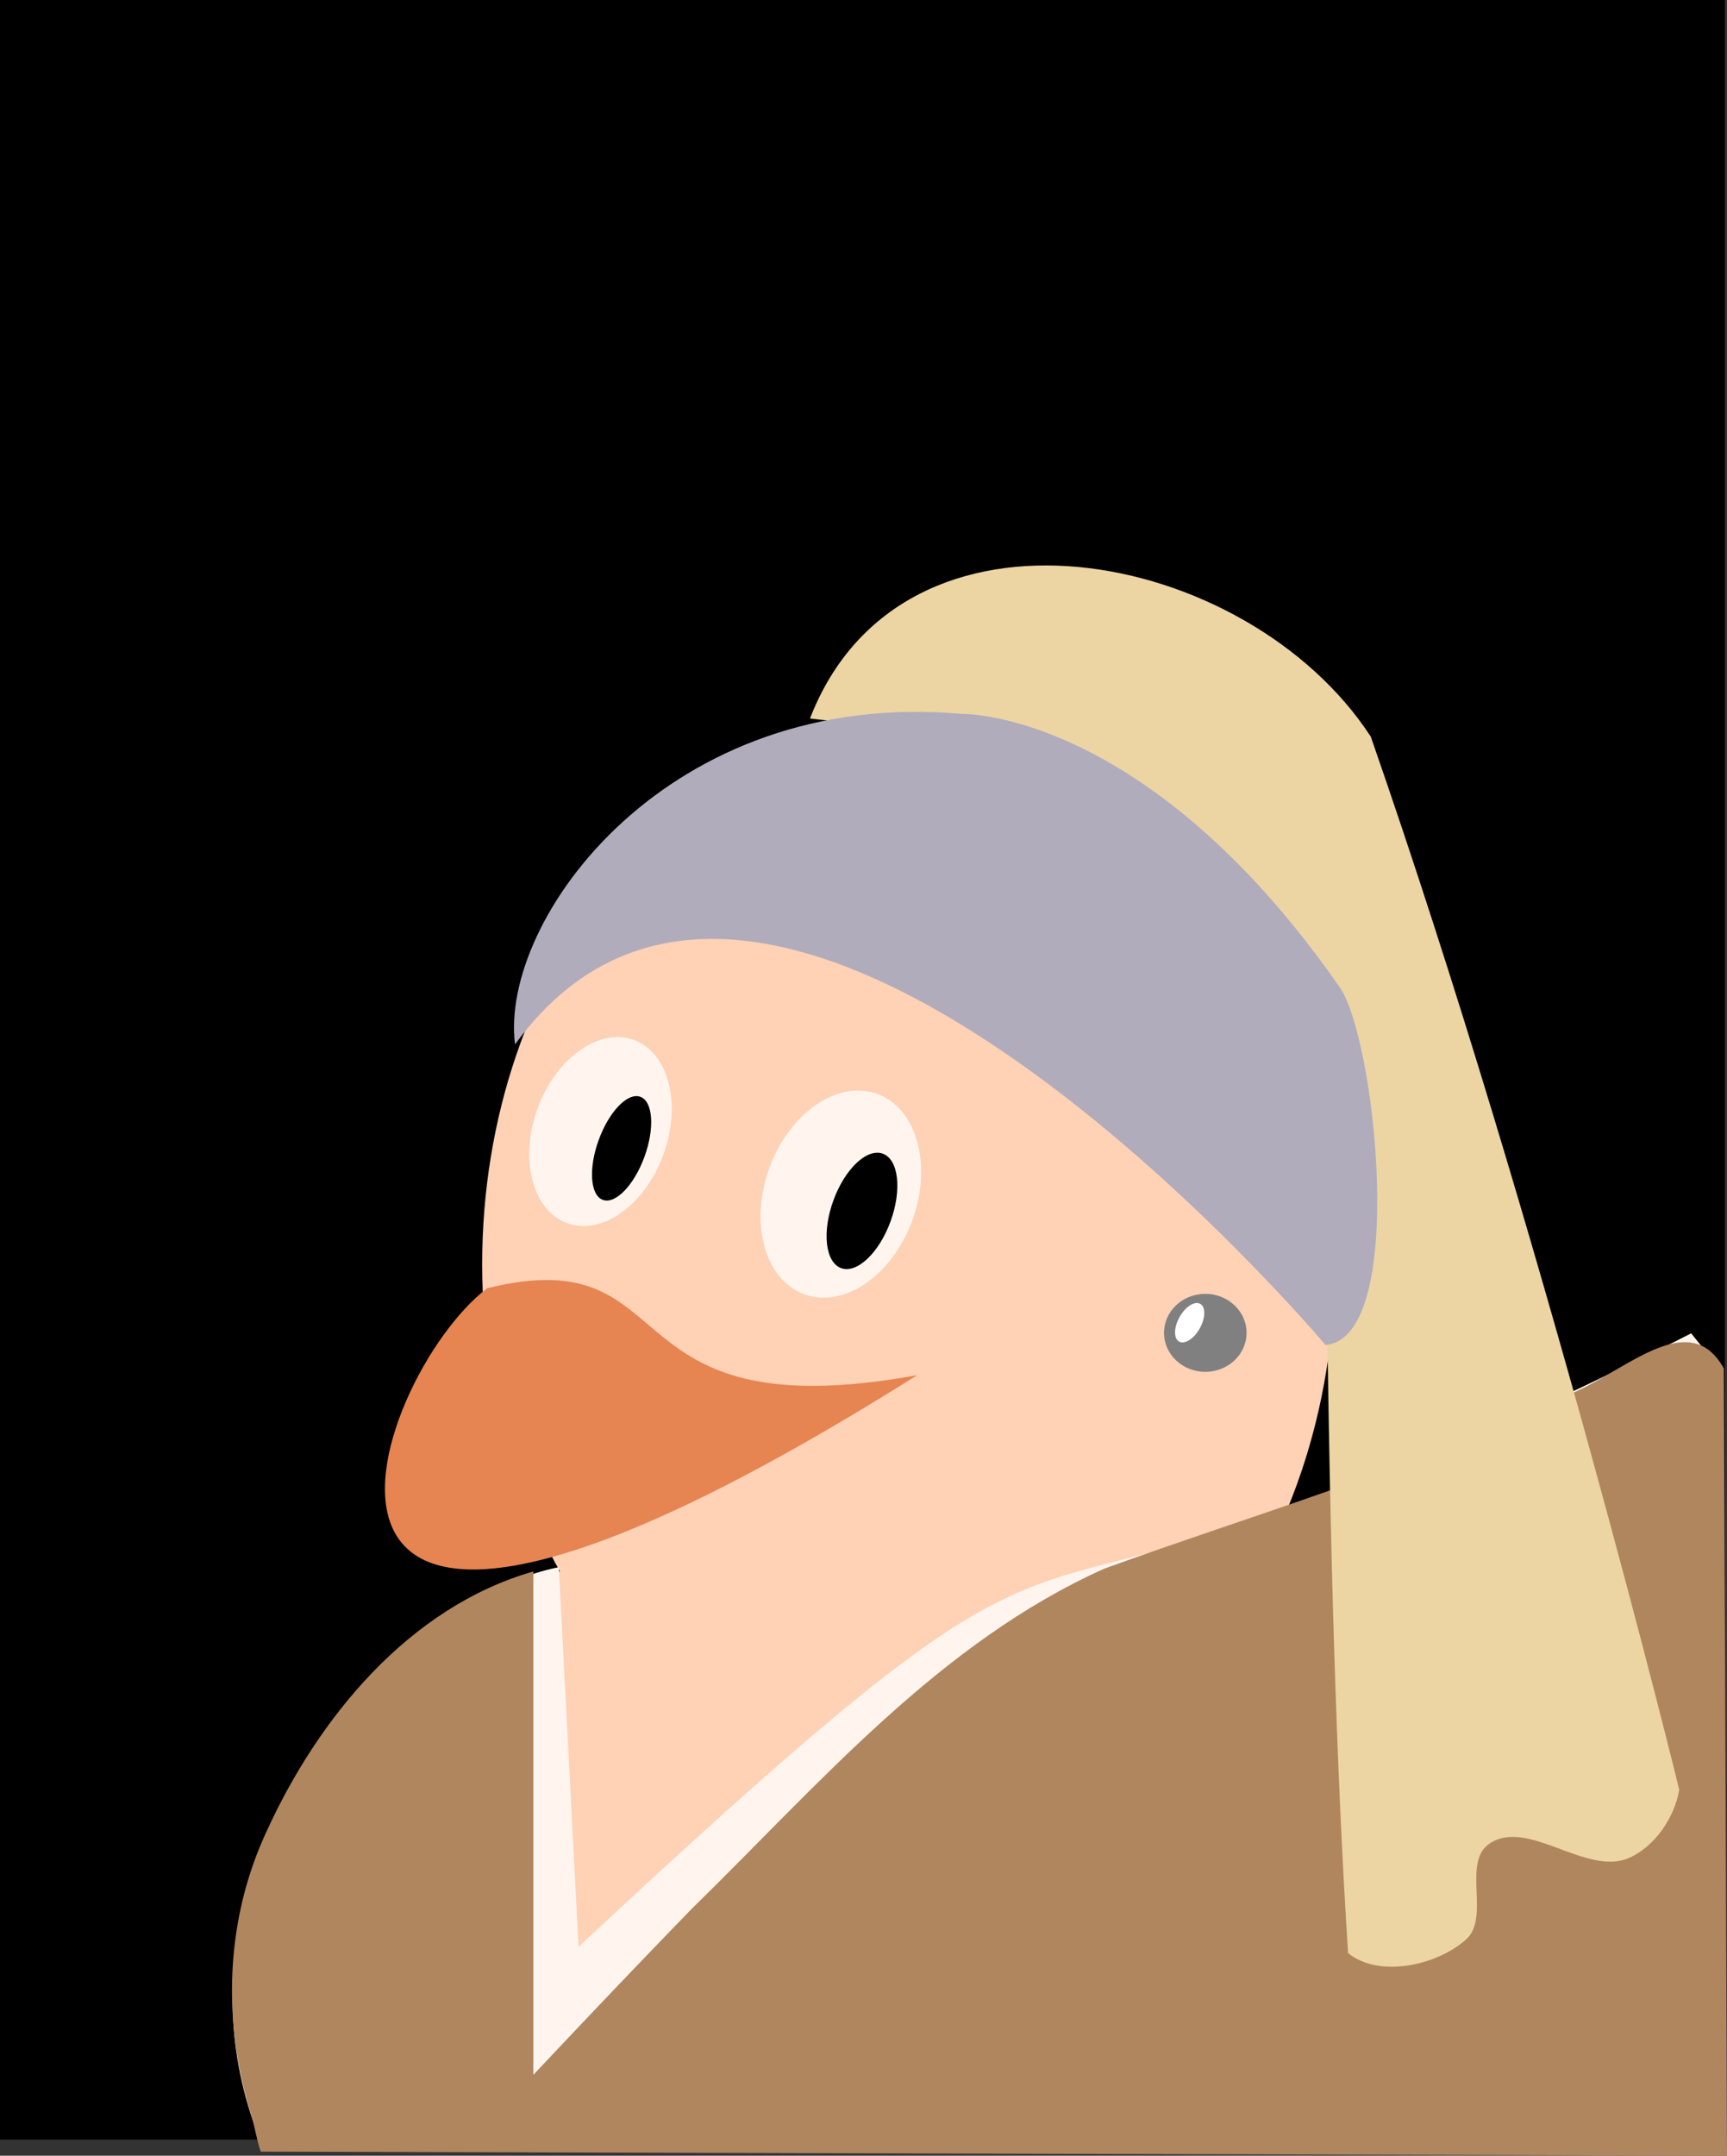 <?xml version="1.0" encoding="UTF-8" standalone="no"?>
<!-- Created with Inkscape (http://www.inkscape.org/) -->

<svg
   xmlns:dc="http://purl.org/dc/elements/1.1/"
   xmlns:cc="http://creativecommons.org/ns#"
   xmlns:rdf="http://www.w3.org/1999/02/22-rdf-syntax-ns#"
   xmlns:svg="http://www.w3.org/2000/svg"
   xmlns="http://www.w3.org/2000/svg"
   xmlns:sodipodi="http://sodipodi.sourceforge.net/DTD/sodipodi-0.dtd"
   xmlns:inkscape="http://www.inkscape.org/namespaces/inkscape"
   width="620.43"
   height="773.947"
   id="svg6764"
   version="1.1"
   inkscape:version="0.92.2 5c3e80d, 2017-08-06"
   sodipodi:docname="GirlWithPearlEarring.svg">
  <rect width="100%" height="100%" fill="#333333" stroke="none"/>
  <sodipodi:namedview
     id="base"
     pagecolor="#ffffff"
     bordercolor="#666666"
     borderopacity="1.0"
     inkscape:pageopacity="0.0"
     inkscape:pageshadow="2"
     inkscape:zoom="0.23049497"
     inkscape:cx="-730.49901"
     inkscape:cy="633.08538"
     inkscape:document-units="px"
     inkscape:current-layer="layer1"
     showgrid="false"
     fit-margin-top="0"
     fit-margin-left="0"
     fit-margin-right="0"
     fit-margin-bottom="0"
     inkscape:window-width="1280"
     inkscape:window-height="723"
     inkscape:window-x="0"
     inkscape:window-y="24"
     inkscape:window-maximized="1"
     inkscape:snap-global="false" />
  <defs
     id="defs6766">
    <clipPath
       id="clipPath137"
       clipPathUnits="userSpaceOnUse">
      <path
         inkscape:connector-curvature="0"
         id="path135"
         d="M 0,0 H 595 V 462 H 0 Z" />
    </clipPath>
    <radialGradient
       fx="40.001"
       fy="60.001"
       cx="50.001"
       cy="50.001"
       r="50.001"
       gradientUnits="userSpaceOnUse"
       id="radialGradient1697">
      <stop
         style="stop-opacity:1;stop-color:#d9ffff"
         offset="0"
         id="stop1687" />
      <stop
         style="stop-opacity:1;stop-color:#00956c"
         offset="50.001"
         id="stop1695" />
    </radialGradient>
    <clipPath
       id="clipPath94"
       clipPathUnits="userSpaceOnUse">
      <path
         inkscape:connector-curvature="0"
         id="path92"
         d="m 35.717,14.173 c 0,5.166 -4.188,9.354 -9.354,9.354 -5.166,0 -9.354,-4.188 -9.354,-9.354 0,-5.166 4.188,-9.354 9.354,-9.354 5.166,0 9.354,4.188 9.354,9.354 z" />
    </clipPath>
    <clipPath
       id="clipPath108"
       clipPathUnits="userSpaceOnUse">
      <path
         inkscape:connector-curvature="0"
         id="path106"
         d="M 0,0 H 100 V 100 H 0 Z" />
    </clipPath>
    <radialGradient
       id="radialGradient120"
       gradientUnits="userSpaceOnUse"
       r="50.001"
       cy="50.001"
       cx="50.001"
       fy="60.001"
       fx="40.001">
      <stop
         id="stop110"
         offset="0"
         style="stop-opacity:1;stop-color:#f7f7ff" />
      <stop
         id="stop112"
         offset="9"
         style="stop-opacity:1;stop-color:#d9d9ff" />
      <stop
         id="stop114"
         offset="18"
         style="stop-opacity:1;stop-color:#8f8fb3" />
      <stop
         id="stop116"
         offset="25"
         style="stop-opacity:1;stop-color:#666680" />
      <stop
         id="stop118"
         offset="50.001"
         style="stop-opacity:1;stop-color:#000000" />
    </radialGradient>
    <clipPath
       id="clipPath194"
       clipPathUnits="userSpaceOnUse">
      <path
         inkscape:connector-curvature="0"
         id="path192"
         d="m 20.693,45.355 c 0,1.566 -1.269,2.835 -2.835,2.835 -1.566,0 -2.835,-1.269 -2.835,-2.835 0,-1.566 1.269,-2.835 2.835,-2.835 1.566,0 2.835,1.269 2.835,2.835 z" />
    </clipPath>
    <clipPath
       id="clipPath208"
       clipPathUnits="userSpaceOnUse">
      <path
         inkscape:connector-curvature="0"
         id="path206"
         d="M 0,0 H 100 V 100 H 0 Z" />
    </clipPath>
    <radialGradient
       id="radialGradient216"
       gradientUnits="userSpaceOnUse"
       r="50.001"
       cy="50.001"
       cx="50.001"
       fy="50.001"
       fx="50.001">
      <stop
         id="stop210"
         offset="0"
         style="stop-opacity:1;stop-color:#d2592d" />
      <stop
         id="stop212"
         offset="25"
         style="stop-opacity:1;stop-color:#bf8040" />
      <stop
         id="stop214"
         offset="50.001"
         style="stop-opacity:1;stop-color:#bf8040" />
    </radialGradient>
    <clipPath
       id="clipPath226"
       clipPathUnits="userSpaceOnUse">
      <path
         inkscape:connector-curvature="0"
         id="path224"
         d="m 37.418,45.355 c 0,1.566 -1.269,2.835 -2.835,2.835 -1.566,0 -2.835,-1.269 -2.835,-2.835 0,-1.566 1.269,-2.835 2.835,-2.835 1.566,0 2.835,1.269 2.835,2.835 z" />
    </clipPath>
    <clipPath
       id="clipPath240"
       clipPathUnits="userSpaceOnUse">
      <path
         inkscape:connector-curvature="0"
         id="path238"
         d="M 0,0 H 100 V 100 H 0 Z" />
    </clipPath>
    <radialGradient
       id="radialGradient248"
       gradientUnits="userSpaceOnUse"
       r="50.001"
       cy="50.001"
       cx="50.001"
       fy="50.001"
       fx="50.001">
      <stop
         id="stop242"
         offset="0"
         style="stop-opacity:1;stop-color:#d2592d" />
      <stop
         id="stop244"
         offset="25"
         style="stop-opacity:1;stop-color:#bf8040" />
      <stop
         id="stop246"
         offset="50.001"
         style="stop-opacity:1;stop-color:#bf8040" />
    </radialGradient>
    <clipPath
       id="clipPath290"
       clipPathUnits="userSpaceOnUse">
      <path
         inkscape:connector-curvature="0"
         id="path288"
         d="m 35.717,14.173 c 0,5.166 -4.188,9.354 -9.354,9.354 -5.166,0 -9.354,-4.188 -9.354,-9.354 0,-5.166 4.188,-9.354 9.354,-9.354 5.166,0 9.354,4.188 9.354,9.354 z" />
    </clipPath>
    <clipPath
       id="clipPath304"
       clipPathUnits="userSpaceOnUse">
      <path
         inkscape:connector-curvature="0"
         id="path302"
         d="M 0,0 H 100 V 100 H 0 Z" />
    </clipPath>
    <radialGradient
       id="radialGradient316"
       gradientUnits="userSpaceOnUse"
       r="50.001"
       cy="50.001"
       cx="50.001"
       fy="60.001"
       fx="40.001">
      <stop
         id="stop306"
         offset="0"
         style="stop-opacity:1;stop-color:#d9ffff" />
      <stop
         id="stop308"
         offset="9"
         style="stop-opacity:1;stop-color:#40ffff" />
      <stop
         id="stop310"
         offset="18"
         style="stop-opacity:1;stop-color:#00b3b3" />
      <stop
         id="stop312"
         offset="25"
         style="stop-opacity:1;stop-color:#008080" />
      <stop
         id="stop314"
         offset="50.001"
         style="stop-opacity:1;stop-color:#000000" />
    </radialGradient>
    <clipPath
       id="clipPath3751"
       clipPathUnits="userSpaceOnUse">
      <path
         inkscape:connector-curvature="0"
         id="path3749"
         d="M 18.653,11.103 21.261,25.899 33.545,23.733 30.936,8.937 Z" />
    </clipPath>
    <clipPath
       id="clipPath3763"
       clipPathUnits="userSpaceOnUse">
      <path
         inkscape:connector-curvature="0"
         id="path3761"
         d="M 18.653,11.103 20.474,21.432 32.757,19.266 30.936,8.937 Z" />
    </clipPath>
    <clipPath
       clipPathUnits="userSpaceOnUse"
       id="clipPath813">
      <path
         d="M 113.387,0 C 113.387,62.623 62.623,113.387 0,113.387 -62.623,113.387 -113.387,62.623 -113.387,0 c 0,-62.623 50.764,-113.387 113.387,-113.387 62.623,0 113.387,50.764 113.387,113.387 z"
         id="path811"
         inkscape:connector-curvature="0" />
    </clipPath>
    <clipPath
       clipPathUnits="userSpaceOnUse"
       id="clipPath827">
      <path
         d="M 0,0 H 100 V 100 H 0 Z"
         id="path825"
         inkscape:connector-curvature="0" />
    </clipPath>
    <radialGradient
       fx="50.001"
       fy="50.001"
       cx="50.001"
       cy="50.001"
       r="50.001"
       gradientUnits="userSpaceOnUse"
       id="radialGradient835">
      <stop
         style="stop-opacity:1;stop-color:#00ffff"
         offset="0"
         id="stop829" />
      <stop
         style="stop-opacity:1;stop-color:#008080"
         offset="25"
         id="stop831" />
      <stop
         style="stop-opacity:1;stop-color:#008080"
         offset="50.001"
         id="stop833" />
    </radialGradient>
    <clipPath
       clipPathUnits="userSpaceOnUse"
       id="clipPath921">
      <path
         d="m 21.792,-28.046 c 0.3,3.139 -0.062,6.147 -0.992,8.898 -0.975,2.765 -2.518,5.259 -4.506,7.364 -2.023,2.105 -4.479,3.811 -7.236,4.994 C 6.283,-5.609 3.218,-4.956 0,-4.956 c -3.218,0 -6.283,-0.653 -9.058,-1.836 -2.757,-1.182 -5.212,-2.889 -7.236,-4.994 -1.989,-2.105 -3.531,-4.599 -4.506,-7.364 -0.93,-2.751 -1.292,-5.759 -0.992,-8.898 0.332,-3.116 1.266,-6.06 2.634,-8.72 1.362,-2.63 3.122,-4.981 5.145,-6.94 1.979,-1.946 4.211,-3.508 6.584,-4.58 2.333,-1.067 4.835,-1.653 7.429,-1.653 2.594,0 5.096,0.586 7.429,1.653 2.373,1.072 4.605,2.634 6.584,4.58 2.023,1.958 3.783,4.309 5.145,6.94 1.367,2.66 2.301,5.604 2.634,8.72 z"
         id="path919"
         inkscape:connector-curvature="0" />
    </clipPath>
    <clipPath
       clipPathUnits="userSpaceOnUse"
       id="clipPath935">
      <path
         d="M 0,0 H 100 V 100 H 0 Z"
         id="path933"
         inkscape:connector-curvature="0" />
    </clipPath>
    <radialGradient
       fx="40.001"
       fy="60.001"
       cx="50.001"
       cy="50.001"
       r="50.001"
       gradientUnits="userSpaceOnUse"
       id="radialGradient947">
      <stop
         style="stop-opacity:1;stop-color:#d9ffff"
         offset="0"
         id="stop937" />
      <stop
         style="stop-opacity:1;stop-color:#40ffff"
         offset="9"
         id="stop939" />
      <stop
         style="stop-opacity:1;stop-color:#00b3b3"
         offset="18"
         id="stop941" />
      <stop
         style="stop-opacity:1;stop-color:#008080"
         offset="25"
         id="stop943" />
      <stop
         style="stop-opacity:1;stop-color:#000000"
         offset="50.001"
         id="stop945" />
    </radialGradient>
    <clipPath
       clipPathUnits="userSpaceOnUse"
       id="clipPath959">
      <path
         d="M 113.387,0 C 113.387,62.623 62.623,113.387 0,113.387 -62.623,113.387 -113.387,62.623 -113.387,0 c 0,-62.623 50.764,-113.387 113.387,-113.387 62.623,0 113.387,50.764 113.387,113.387 z"
         id="path957"
         inkscape:connector-curvature="0" />
    </clipPath>
    <clipPath
       clipPathUnits="userSpaceOnUse"
       id="clipPath973">
      <path
         d="M 0,0 H 100 V 100 H 0 Z"
         id="path971"
         inkscape:connector-curvature="0" />
    </clipPath>
    <radialGradient
       fx="40.001"
       fy="60.001"
       cx="50.001"
       cy="50.001"
       r="50.001"
       gradientUnits="userSpaceOnUse"
       id="radialGradient985">
      <stop
         style="stop-opacity:1;stop-color:#d9ffff"
         offset="0"
         id="stop975" />
      <stop
         style="stop-opacity:1;stop-color:#40ffff"
         offset="9"
         id="stop977" />
      <stop
         style="stop-opacity:1;stop-color:#00b3b3"
         offset="18"
         id="stop979" />
      <stop
         style="stop-opacity:1;stop-color:#008080"
         offset="25"
         id="stop981" />
      <stop
         style="stop-opacity:1;stop-color:#000000"
         offset="50.001"
         id="stop983" />
    </radialGradient>
    <clipPath
       clipPathUnits="userSpaceOnUse"
       id="clipPath997">
      <path
         d="M 0,0 H 100 V 100 H 0 Z"
         id="path995"
         inkscape:connector-curvature="0" />
    </clipPath>
    <clipPath
       clipPathUnits="userSpaceOnUse"
       id="clipPath1001">
      <path
         d="M 0,0 H 100 V 100 H 0 Z"
         id="path999"
         inkscape:connector-curvature="0" />
    </clipPath>
    <clipPath
       clipPathUnits="userSpaceOnUse"
       id="clipPath1005">
      <path
         d="M 0,0 H 100 V 100 H 0 Z"
         id="path1003"
         inkscape:connector-curvature="0" />
    </clipPath>
    <radialGradient
       fx="50.001"
       fy="50.001"
       cx="50.001"
       cy="50.001"
       r="50.001"
       gradientUnits="userSpaceOnUse"
       id="radialGradient1013">
      <stop
         style="stop-opacity:0.5;stop-color:#ffffff"
         offset="0"
         id="stop1007" />
      <stop
         style="stop-opacity:0;stop-color:#ffffff"
         offset="25"
         id="stop1009" />
      <stop
         style="stop-opacity:0;stop-color:#ffffff"
         offset="50.001"
         id="stop1011" />
    </radialGradient>
    <mask
       maskUnits="userSpaceOnUse"
       x="0"
       y="0"
       width="1"
       height="1"
       id="mask1015">
      <g
         id="g1047">
        <g
           clip-path="url(#clipPath997)"
           id="g1045">
          <g
             id="g1043">
            <g
               id="g1041">
              <g
                 clip-path="url(#clipPath1001)"
                 id="g1039">
                <g
                   id="g1037">
                  <g
                     id="g1033">
                    <g
                       id="g1031">
                      <g
                         id="g1029">
                        <g
                           id="g1027">
                          <g
                             id="g1025">
                            <g
                               id="g1023">
                              <g
                                 id="g1021">
                                <g
                                   clip-path="url(#clipPath1005)"
                                   id="g1019">
                                <path
                                   d="M 0,0 H 100 V 100 H 0 Z"
                                   style="fill:url(#radialGradient1013);stroke:none"
                                   id="path1017"
                                   inkscape:connector-curvature="0" />
                                </g>
                              </g>
                            </g>
                          </g>
                        </g>
                      </g>
                    </g>
                  </g>
                  <g
                     transform="translate(100)"
                     id="g1035" />
                </g>
              </g>
            </g>
          </g>
        </g>
      </g>
    </mask>
    <clipPath
       clipPathUnits="userSpaceOnUse"
       id="clipPath137-8">
      <path
         d="M 0,0 H 595 V 462 H 0 Z"
         id="path135-0"
         inkscape:connector-curvature="0" />
    </clipPath>
  </defs>
  <g
     inkscape:label="Calque 1"
     inkscape:groupmode="layer"
     id="layer1"
     transform="translate(-3405.287,-659.862)"
     style="display:inline">
    <rect
       y="659.862"
       x="3405.287"
       height="768.131"
       width="619.649"
       id="rect1331"
       style="opacity:1;fill:#000000;fill-opacity:1;fill-rule:nonzero;stroke:none;stroke-width:42.4;stroke-linecap:round;stroke-linejoin:round;stroke-miterlimit:4;stroke-dasharray:none;stroke-dashoffset:0;stroke-opacity:1" />
  </g>
  <g
     inkscape:groupmode="layer"
     id="layer2"
     inkscape:label="pearl"
     style="display:inline"
     transform="translate(-1560.198,-577.783)">
    <g
       style="stroke-width:0.077"
       id="g274"
       transform="matrix(17.385,0,0,-17.385,5721.921,1700.153)" />
    <g
       style="stroke-width:0.077"
       id="g276"
       transform="matrix(17.385,0,0,-17.385,5721.921,1700.153)" />
    <g
       style="stroke-width:0.077"
       id="g278"
       transform="matrix(17.385,0,0,-17.385,5721.921,1700.153)" />
    <g
       style="stroke-width:0.077"
       id="g280"
       transform="matrix(17.385,0,0,-17.385,5721.921,1700.153)" />
    <path
       sodipodi:nodetypes="cccc"
       inkscape:connector-curvature="0"
       id="path30"
       style="fill:#ffd1b5;fill-opacity:1;fill-rule:nonzero;stroke:none;stroke-width:1.333"
       d="m 1768.036,1140.434 c -75.353,13.171 -66.773,125.466 -44.598,183.295 137.409,26.952 423.069,-25.059 444.331,-267.224 -269.55,144.887 -177.044,12.255 -399.733,83.93 z" />
    <path
       inkscape:connector-curvature="0"
       id="path34"
       style="fill:#ffd1b5;fill-opacity:1;fill-rule:nonzero;stroke:none;stroke-width:1.333"
       d="m 2039.731,1031.695 c 0,-105.733 -68.569,-191.444 -153.155,-191.444 -84.587,0 -153.155,85.711 -153.155,191.444 0,105.733 68.569,191.444 153.155,191.444 84.586,0 153.155,-85.711 153.155,-191.444 z" />
    <path
       inkscape:connector-curvature="0"
       id="path38"
       style="fill:#e68452;fill-opacity:1;fill-rule:nonzero;stroke:none;stroke-width:1.333"
       d="m 1735.262,1040.272 c 72.595,-17.766 41.35,51.768 154.38,31.245 -253.322,159.278 -196.347,0.304 -154.38,-31.245 z" />
    <path
       inkscape:connector-curvature="0"
       id="path42"
       style="fill:#fff5ee;fill-opacity:1;fill-rule:nonzero;stroke:none;stroke-width:1.333"
       d="m 1887.976,1015.855 c 7.232,-19.871 1.588,-40.168 -12.607,-45.334 -14.195,-5.167 -31.565,6.754 -38.798,26.625 -7.232,19.871 -1.588,40.168 12.607,45.335 14.195,5.167 31.565,-6.754 38.798,-26.625 z" />
    <path
       inkscape:connector-curvature="0"
       id="path46"
       style="fill:#000000;fill-opacity:1;fill-rule:nonzero;stroke:none;stroke-width:1.333"
       d="m 1880.139,1016.261 c 4.131,-11.35 2.878,-22.225 -2.798,-24.291 -5.676,-2.066 -13.626,5.46 -17.757,16.81 -4.131,11.35 -2.878,22.225 2.798,24.291 5.676,2.066 13.626,-5.46 17.757,-16.81 z" />
    <path
       inkscape:connector-curvature="0"
       id="path50"
       style="fill:#fff5ee;fill-opacity:1;fill-rule:nonzero;stroke:none;stroke-width:1.333"
       d="m 1798.546,992.268 c 6.614,-18.171 1.846,-36.588 -10.649,-41.135 -12.495,-4.548 -27.985,6.496 -34.599,24.667 -6.614,18.171 -1.846,36.588 10.648,41.135 12.495,4.548 27.985,-6.496 34.599,-24.667 z" />
    <path
       inkscape:connector-curvature="0"
       id="path54"
       style="fill:#000000;fill-opacity:1;fill-rule:nonzero;stroke:none;stroke-width:1.333"
       d="m 1791.739,993.053 c 3.72,-10.222 3.051,-19.849 -1.494,-21.504 -4.546,-1.654 -11.246,5.291 -14.967,15.512 -3.72,10.222 -3.052,19.849 1.494,21.503 4.546,1.655 11.247,-5.29 14.967,-15.512 z" />
    <path
       sodipodi:nodetypes="csssssssssssssssssssssssssssssssssssssssssssssssssssssssssssssssssssssssssssssssssssssssssssssssssssssssscccsssssssssssssssssssssssssssssssssssssssssssssssssssssssssssssssssssssssssssssssssssssssssssssssssssssssssssssssssssssssssssssssccccccccccccccccccccccccccccccccccccccccccccccccccccccccccccccccccccccccccccccccccccccccccccccccccccccccccccccccccccccccccccccccc"
       inkscape:connector-curvature="0"
       id="path58"
       style="fill:#fff5ee;fill-opacity:1;fill-rule:nonzero;stroke:none;stroke-width:1.333"
       d="m 1760.992,1140.434 c -0.534,0.102 -1.07,0.213 -1.61,0.331 -0.54,0.118 -1.083,0.243 -1.628,0.376 -0.546,0.133 -1.094,0.273 -1.646,0.42 -0.551,0.147 -1.105,0.302 -1.662,0.464 -0.557,0.162 -1.116,0.331 -1.678,0.507 -0.562,0.176 -1.126,0.36 -1.692,0.551 -0.567,0.191 -1.135,0.389 -1.706,0.594 -0.571,0.205 -1.144,0.417 -1.719,0.636 -0.575,0.219 -1.152,0.445 -1.731,0.678 -0.579,0.233 -1.16,0.473 -1.743,0.719 -0.583,0.247 -1.167,0.5 -1.753,0.76 -0.586,0.26 -1.173,0.527 -1.762,0.801 -0.589,0.274 -1.179,0.554 -1.771,0.842 -0.592,0.287 -1.185,0.581 -1.779,0.881 -0.594,0.3 -1.19,0.608 -1.786,0.921 -0.596,0.314 -1.194,0.633 -1.792,0.96 -0.598,0.326 -1.198,0.659 -1.798,0.999 -0.6,0.339 -1.201,0.685 -1.802,1.037 -0.601,0.352 -1.203,0.711 -1.805,1.075 -0.602,0.365 -1.205,0.736 -1.808,1.113 -0.603,0.377 -1.206,0.76 -1.81,1.15 -0.604,0.39 -1.207,0.785 -1.811,1.187 -0.604,0.402 -1.208,0.809 -1.811,1.223 -0.604,0.414 -1.207,0.834 -1.81,1.259 -0.603,0.426 -1.206,0.857 -1.809,1.295 -0.603,0.438 -1.205,0.881 -1.807,1.33 -0.602,0.449 -1.203,0.904 -1.803,1.365 -0.6,0.461 -1.2,0.927 -1.799,1.399 -0.599,0.472 -1.197,0.95 -1.794,1.433 -0.597,0.483 -1.193,0.972 -1.788,1.467 -0.595,0.495 -1.189,0.995 -1.782,1.5 -0.593,0.506 -1.184,1.017 -1.774,1.533 -0.59,0.516 -1.179,1.038 -1.766,1.565 -0.587,0.527 -1.173,1.06 -1.757,1.598 -0.584,0.538 -1.166,1.081 -1.746,1.629 -0.58,0.548 -1.159,1.102 -1.736,1.661 -0.577,0.559 -1.151,1.123 -1.724,1.691 -0.572,0.569 -1.143,1.143 -1.711,1.722 -0.568,0.579 -1.134,1.163 -1.697,1.752 -0.564,0.589 -1.125,1.183 -1.683,1.782 -0.558,0.599 -1.115,1.202 -1.668,1.811 -0.553,0.608 -1.104,1.222 -1.652,1.84 -0.548,0.618 -1.093,1.241 -1.635,1.868 -0.542,0.628 -1.081,1.26 -1.617,1.897 -0.536,0.637 -1.069,1.278 -1.599,1.924 -0.53,0.646 -1.056,1.296 -1.579,1.951 -0.523,0.655 -1.043,1.315 -1.559,1.978 -0.516,0.664 -1.029,1.332 -1.538,2.005 -0.509,0.673 -1.014,1.35 -1.515,2.031 -0.501,0.681 -0.999,1.367 -1.493,2.057 -0.493,0.69 -0.983,1.384 -1.469,2.082 -0.485,0.698 -0.967,1.401 -1.444,2.107 -0.477,0.707 -0.95,1.417 -1.419,2.131 -0.469,0.715 -0.933,1.433 -1.392,2.156 -0.46,0.723 -0.915,1.449 -1.365,2.179 -0.45,0.731 -0.896,1.465 -1.337,2.203 -0.441,0.738 -0.877,1.48 -1.308,2.226 -0.431,0.746 -0.857,1.495 -1.278,2.248 -0.421,0.753 -0.837,1.51 -1.248,2.271 -0.411,0.76 -0.816,1.524 -1.216,2.292 -0.4,0.768 -0.795,1.539 -1.184,2.313 -0.389,0.775 -0.773,1.553 -1.151,2.334 -0.378,0.782 -0.75,1.567 -1.117,2.355 -0.366,0.788 -0.727,1.58 -1.082,2.375 -0.355,0.795 -0.704,1.593 -1.046,2.395 -0.343,0.801 -0.679,1.606 -1.01,2.414 -0.33,0.808 -0.654,1.619 -0.972,2.433 -0.318,0.814 -0.629,1.632 -0.934,2.452 -0.305,0.82 -0.603,1.644 -0.895,2.47 -0.292,0.826 -0.577,1.656 -0.855,2.488 -0.278,0.832 -0.549,1.667 -0.814,2.506 -0.264,0.838 -0.522,1.679 -0.772,2.523 -0.25,0.844 -0.494,1.69 -0.73,2.539 -0.236,0.849 -0.465,1.701 -0.686,2.555 -0.222,0.855 -0.435,1.712 -0.642,2.571 -0.207,0.86 -0.406,1.722 -0.597,2.587 -0.192,0.865 -0.375,1.732 -0.551,2.602 -0.176,0.87 -0.344,1.742 -0.504,2.616 -0.16,0.875 -0.312,1.752 -0.457,2.631 -0.144,0.879 -0.28,1.761 -0.408,2.645 -0.127,0.884 -0.247,1.77 -0.358,2.658 -0.111,0.888 -0.214,1.779 -0.308,2.671 -0.094,0.893 -0.18,1.787 -0.257,2.684 -0.077,0.897 -0.145,1.795 -0.205,2.696 -0.06,0.901 -0.111,1.804 -0.152,2.708 -0.041,0.905 -0.075,1.811 -0.098,2.72 -0.023,0.908 -0.038,1.819 -0.044,2.731 0,0.912 0,1.826 0.014,2.741 0.014,0.916 0.036,1.833 0.067,2.752 0.032,0.919 0.074,1.839 0.124,2.762 0.051,0.922 0.112,1.846 0.183,2.771 0.071,0.925 0.151,1.852 0.241,2.78 0.09,0.928 0.191,1.858 0.301,2.789 0.111,0.931 0.231,1.864 0.361,2.797 0.131,0.934 0.272,1.869 0.423,2.805 0.151,0.936 0.313,1.874 0.485,2.813 0.172,0.939 0.355,1.879 0.548,2.82 0.193,0.941 0.397,1.883 0.612,2.827 0.215,0.943 0.44,1.888 0.677,2.833 0.236,0.945 0.484,1.892 0.743,2.839 0.259,0.947 0.528,1.895 0.809,2.845 0.281,0.949 0.573,1.899 0.876,2.85 0.303,0.951 0.618,1.903 0.944,2.855 0.326,0.952 0.664,1.905 1.014,2.859 0.349,0.954 0.711,1.908 1.083,2.863 363.059,-50.465 502.799,-23.768 521.848,-279.473 -2.382,-3.046 -4.823,-6.112 -7.323,-9.197 -2.245,1.132 -4.465,2.247 -6.662,3.345 -2.196,1.098 -4.369,2.18 -6.518,3.246 -2.149,1.065 -4.274,2.115 -6.377,3.148 -2.102,1.033 -4.181,2.05 -6.237,3.051 -2.056,1.001 -4.089,1.987 -6.1,2.957 -2.011,0.97 -3.999,1.925 -5.965,2.864 -1.966,0.94 -3.91,1.864 -5.832,2.773 -1.922,0.909 -3.822,1.804 -5.701,2.684 -1.879,0.88 -3.736,1.746 -5.572,2.597 -1.836,0.851 -3.651,1.688 -5.445,2.511 -1.794,0.823 -3.567,1.632 -5.32,2.427 -1.753,0.795 -3.486,1.577 -5.198,2.345 -1.712,0.768 -3.405,1.523 -5.077,2.265 -1.673,0.742 -3.325,1.47 -4.959,2.186 -1.633,0.716 -3.248,1.419 -4.843,2.11 -1.595,0.691 -3.171,1.369 -4.728,2.034 -1.557,0.666 -3.096,1.319 -4.616,1.961 -1.52,0.642 -3.022,1.272 -4.506,1.89 -1.484,0.618 -2.95,1.225 -4.398,1.82 -1.448,0.595 -2.879,1.179 -4.292,1.752 -1.413,0.573 -2.809,1.135 -4.188,1.686 -1.379,0.551 -2.741,1.091 -4.087,1.621 -1.345,0.53 -2.674,1.049 -3.987,1.559 -1.313,0.509 -2.609,1.009 -3.889,1.498 -1.28,0.489 -2.545,0.969 -3.794,1.439 -1.249,0.47 -2.482,0.93 -3.701,1.381 -1.218,0.451 -2.421,0.893 -3.61,1.326 -1.188,0.433 -2.361,0.857 -3.52,1.272 -1.159,0.415 -2.303,0.822 -3.433,1.22 -1.13,0.398 -2.246,0.788 -3.348,1.169 -1.102,0.382 -2.191,0.755 -3.265,1.121 -1.075,0.366 -2.136,0.724 -3.185,1.074 -1.048,0.35 -2.083,0.693 -3.106,1.029 -1.022,0.336 -2.032,0.664 -3.029,0.986 -0.997,0.322 -1.982,0.636 -2.954,0.944 -0.973,0.308 -1.933,0.61 -2.882,0.905 -0.949,0.295 -1.886,0.584 -2.812,0.867 -0.926,0.283 -1.84,0.559 -2.744,0.831 -0.903,0.271 -1.796,0.536 -2.677,0.796 -0.882,0.26 -1.753,0.514 -2.613,0.763 -0.861,0.249 -1.711,0.493 -2.551,0.733 -0.84,0.239 -1.671,0.473 -2.491,0.703 -0.821,0.23 -1.632,0.455 -2.434,0.676 -0.802,0.221 -1.594,0.438 -2.378,0.65 -0.783,0.213 -1.558,0.422 -2.324,0.627 -0.766,0.205 -1.524,0.406 -2.273,0.605 -0.749,0.198 -1.49,0.393 -2.223,0.585 -0.733,0.192 -1.458,0.38 -2.176,0.566 -0.718,0.186 -1.428,0.369 -2.131,0.549 -0.703,0.18 -1.399,0.358 -2.087,0.534 -0.689,0.176 -1.371,0.349 -2.046,0.521 -0.675,0.172 -1.345,0.341 -2.007,0.509 -0.663,0.168 -1.32,0.335 -1.97,0.5 -0.651,0.165 -1.296,0.329 -1.935,0.492 -0.64,0.163 -1.274,0.325 -1.903,0.486 -0.629,0.161 -1.253,0.321 -1.872,0.481 -0.619,0.16 -1.234,0.319 -1.844,0.479 -0.61,0.159 -1.216,0.318 -1.817,0.478 -0.602,0.159 -1.199,0.319 -1.793,0.479 -0.594,0.16 -1.184,0.32 -1.771,0.481 -0.587,0.161 -1.17,0.323 -1.75,0.486 -0.58,0.163 -1.158,0.327 -1.732,0.492 -0.575,0.165 -1.147,0.332 -1.716,0.5 -0.57,0.168 -1.137,0.338 -1.702,0.51 -0.565,0.172 -1.129,0.345 -1.69,0.521 -0.562,0.176 -1.122,0.354 -1.681,0.534 -0.559,0.18 -1.117,0.364 -1.673,0.549 -0.557,0.186 -1.112,0.375 -1.667,0.566 -0.555,0.192 -1.11,0.387 -1.664,0.585 -0.554,0.198 -1.109,0.4 -1.663,0.605 -0.554,0.205 -1.109,0.414 -1.663,0.627 -0.555,0.213 -1.11,0.43 -1.666,0.651 -0.556,0.221 -1.113,0.447 -1.671,0.677 -0.558,0.23 -1.117,0.465 -1.678,0.704 -0.561,0.24 -1.123,0.484 -1.687,0.733 -0.564,0.249 -1.13,0.504 -1.698,0.764 -0.568,0.26 -1.139,0.526 -1.712,0.797 -0.573,0.271 -1.148,0.548 -1.727,0.831 -0.578,0.283 -1.16,0.572 -1.744,0.868 -0.585,0.295 -1.172,0.597 -1.764,0.905 -0.592,0.308 -1.187,0.623 -1.786,0.945 -0.599,0.322 -1.202,0.651 -1.809,0.987 -0.607,0.336 -1.219,0.679 -1.835,1.03 -0.616,0.351 -1.237,0.709 -1.863,1.075 -0.626,0.366 -1.257,0.74 -1.893,1.122 -0.636,0.382 -1.278,0.772 -1.925,1.17 -0.647,0.399 -1.3,0.805 -1.959,1.221 -0.659,0.415 -1.324,0.84 -1.995,1.273 -0.671,0.433 -1.349,0.875 -2.033,1.327 -0.685,0.452 -1.376,0.912 -2.074,1.383 -0.698,0.47 -1.404,0.95 -2.116,1.44 -0.713,0.49 -1.433,0.989 -2.161,1.499 -0.728,0.51 -1.464,1.03 -2.208,1.56 -0.744,0.53 -1.496,1.071 -2.256,1.623 -0.76,0.552 -1.53,1.114 -2.307,1.687 -0.778,0.574 -1.565,1.158 -2.36,1.754 -0.796,0.596 -1.601,1.203 -2.416,1.821 -0.815,0.619 -1.639,1.249 -2.473,1.891 -0.834,0.642 -1.678,1.296 -2.532,1.963 -0.854,0.666 -1.718,1.345 -2.593,2.036 -0.875,0.691 -1.76,1.395 -2.656,2.111 -0.896,0.716 -1.804,1.446 -2.722,2.188 -0.918,0.743 -1.848,1.498 -2.79,2.267 -0.941,0.769 -1.894,1.551 -2.859,2.347 -0.965,0.796 -1.942,1.605 -2.931,2.429 -0.989,0.824 -1.991,1.661 -3.005,2.513 -1.014,0.852 -2.041,1.718 -3.081,2.599 -1.04,0.881 -2.093,1.776 -3.159,2.686 -1.066,0.91 -2.146,1.835 -3.239,2.775 -1.093,0.94 -2.2,1.896 -3.321,2.866 -1.121,0.971 -2.256,1.957 -3.405,2.959 -1.15,1.002 -2.313,2.02 -3.492,3.054 -1.179,1.034 -2.372,2.084 -3.58,3.15 -1.208,1.066 -2.432,2.149 -3.671,3.248 -1.239,1.099 -2.493,2.215 -3.764,3.348 -1.27,1.133 -2.556,2.282 -3.858,3.449 -1.302,1.167 -2.62,2.351 -3.955,3.552 -1.335,1.202 -2.686,2.421 -4.054,3.658 -1.368,1.237 -2.753,2.492 -4.155,3.764 -1.402,1.273 -2.822,2.564 -4.258,3.873 -1.437,1.309 -2.891,2.637 -4.364,3.983 -1.472,1.346 -2.962,2.711 -4.471,4.096 -1.508,1.384 -3.035,2.787 -4.58,4.21 -1.545,1.422 -3.109,2.864 -4.692,4.325 -1.583,1.461 -3.184,2.942 -4.806,4.443 -1.621,1.501 -3.261,3.021 -4.921,4.562 -1.66,1.541 -3.339,3.102 -5.039,4.683 -1.7,1.581 -3.419,3.183 -5.159,4.806 l -0.055,-1.065 -0.055,-1.065 -0.055,-1.065 -0.056,-1.065 -0.055,-1.065 -0.055,-1.065 -0.055,-1.065 -0.055,-1.065 -0.055,-1.065 -0.055,-1.065 -0.055,-1.065 -0.056,-1.065 -0.055,-1.065 -0.055,-1.065 -0.056,-1.065 -0.055,-1.065 -0.055,-1.065 -0.055,-1.065 -0.055,-1.065 -0.055,-1.065 -0.055,-1.065 -0.056,-1.065 -0.055,-1.065 -0.055,-1.065 -0.055,-1.065 -0.055,-1.065 -0.055,-1.065 -0.056,-1.065 -0.055,-1.065 -0.055,-1.065 -0.056,-1.065 -0.055,-1.065 -0.055,-1.065 -0.055,-1.065 -0.055,-1.065 -0.055,-1.065 -0.055,-1.065 -0.055,-1.065 -0.055,-1.065 -0.055,-1.065 -0.055,-1.065 -0.055,-1.065 -0.055,-1.065 -0.055,-1.065 -0.055,-1.065 -0.055,-1.065 -0.055,-1.065 -0.055,-1.065 -0.055,-1.065 -0.055,-1.065 -0.056,-1.065 -0.055,-1.065 -0.055,-1.065 -0.055,-1.065 -0.055,-1.065 -0.055,-1.065 -0.055,-1.065 -0.055,-1.065 -0.056,-1.065 -0.055,-1.065 -0.056,-1.065 -0.055,-1.065 -0.055,-1.065 -0.056,-1.065 -0.055,-1.065 -0.055,-1.065 -0.056,-1.065 -0.055,-1.065 -0.055,-1.065 -0.055,-1.065 -0.056,-1.065 -0.055,-1.065 -0.055,-1.065 -0.055,-1.065 -0.055,-1.065 -0.055,-1.065 -0.055,-1.065 -0.056,-1.065 -0.055,-1.065 -0.055,-1.065 -0.056,-1.065 -0.055,-1.065 -0.055,-1.065 -0.056,-1.065 -0.055,-1.065 -0.055,-1.065 -0.056,-1.065 -0.055,-1.065 -0.055,-1.065 -0.055,-1.065 -0.055,-1.065 -0.055,-1.065 -0.055,-1.065 -0.056,-1.065 -0.055,-1.065 -0.055,-1.065 -0.055,-1.065 -0.055,-1.065 -0.055,-1.065 -0.055,-1.065 -0.055,-1.065 -0.055,-1.065 -0.055,-1.065 -0.055,-1.065 -0.056,-1.065 -0.055,-1.065 -0.056,-1.065 -0.055,-1.065 -0.055,-1.065 -0.056,-1.065 -0.055,-1.065 -0.055,-1.065 -0.056,-1.065 -0.056,-1.065 -0.056,-1.065 -0.055,-1.065 -0.055,-1.065 -0.055,-1.065 -0.055,-1.065 -0.056,-1.065 -0.055,-1.065 -0.055,-1.065 -0.056,-1.065 -0.055,-1.065 -0.055,-1.065 -0.055,-1.065 -0.055,-1.065 z" />
    <path
       sodipodi:nodetypes="cssssssssssssssscsssssssssscccsssssssssssssscssssssssssssssscssssssssssssssscsssssssssssssssccccccccccccccccc"
       style="fill:#b0865f;fill-opacity:1;fill-rule:nonzero;stroke:none;stroke-width:1.333"
       d="m 1751.803,1141.967 c -2.794,0.801 -5.54,1.708 -8.239,2.713 -2.698,1.005 -5.349,2.109 -7.951,3.305 -2.602,1.196 -5.156,2.485 -7.661,3.861 -2.505,1.375 -4.962,2.837 -7.369,4.378 -2.407,1.542 -4.766,3.163 -7.074,4.858 -2.309,1.695 -4.568,3.464 -6.777,5.301 -2.209,1.836 -4.368,3.74 -6.476,5.705 -2.108,1.965 -4.167,3.991 -6.174,6.073 -2.007,2.081 -3.964,4.218 -5.869,6.403 -1.905,2.185 -3.759,4.419 -5.561,6.695 -1.802,2.276 -3.553,4.595 -5.251,6.95 -1.698,2.355 -3.345,4.746 -4.938,7.167 -1.594,2.421 -3.135,4.872 -4.623,7.347 -1.488,2.475 -2.923,4.973 -4.305,7.489 -1.382,2.516 -2.71,5.05 -3.985,7.594 -1.275,2.545 -2.495,5.101 -3.662,7.662 -1.488,3.202 -2.837,6.448 -4.05,9.731 -1.212,3.283 -2.287,6.603 -3.229,9.951 -0.941,3.348 -1.748,6.726 -2.423,10.124 -0.675,3.398 -1.219,6.817 -1.633,10.25 -0.415,3.432 -0.7,6.878 -0.86,10.329 -0.159,3.451 -0.192,6.907 -0.101,10.36 0.09,3.454 0.305,6.904 0.64,10.345 0.335,3.441 0.792,6.87 1.367,10.282 0.575,3.412 1.268,6.806 2.077,10.173 0.809,3.367 1.734,6.709 2.772,10.016 1.038,3.307 2.189,10.012 3.451,13.243 l 526.729,1.457 -1.133,-282.648 c -0.913,-1.645 -1.884,-3.042 -2.906,-4.216 -1.022,-1.174 -2.095,-2.125 -3.213,-2.877 -1.119,-0.752 -2.284,-1.304 -3.489,-1.683 -1.205,-0.378 -2.451,-0.581 -3.732,-0.634 -1.281,-0.053 -2.596,0.044 -3.942,0.268 -1.345,0.223 -2.72,0.573 -4.12,1.024 -1.399,0.451 -2.823,1.004 -4.265,1.635 -1.442,0.63 -2.903,1.339 -4.378,2.1 -1.474,0.761 -2.962,1.576 -4.458,2.419 -1.496,0.843 -2.999,1.716 -4.505,2.592 -1.506,0.877 -3.015,1.758 -4.521,2.62 -1.506,0.862 -3.009,1.704 -4.503,2.502 -1.494,0.798 -2.981,1.552 -4.453,2.238 -1.472,0.686 -2.931,1.303 -4.371,1.828 -1.44,0.525 -2.86,0.957 -4.256,1.273 -3.24,1.576 -6.494,3.116 -9.761,4.623 -3.267,1.507 -6.547,2.981 -9.838,4.425 -3.292,1.444 -6.595,2.858 -9.909,4.246 -3.314,1.388 -6.638,2.748 -9.971,4.086 -3.333,1.337 -6.676,2.651 -10.027,3.944 -3.35,1.293 -6.709,2.566 -10.074,3.821 -3.365,1.255 -6.737,2.493 -10.114,3.717 -3.377,1.224 -6.76,2.433 -10.147,3.632 -3.387,1.198 -6.778,2.386 -10.173,3.565 -3.394,1.179 -6.792,2.351 -10.191,3.517 -3.399,1.167 -6.8,2.328 -10.201,3.488 -3.401,1.16 -6.803,2.318 -10.204,3.478 -3.401,1.16 -6.801,2.321 -10.2,3.487 -3.398,1.166 -6.795,2.336 -10.188,3.514 -3.393,1.178 -6.783,2.364 -10.169,3.56 -3.386,1.196 -6.767,2.404 -10.142,3.625 -3.71,1.659 -7.356,3.413 -10.944,5.255 -3.588,1.842 -7.117,3.771 -10.592,5.779 -3.475,2.009 -6.896,4.098 -10.267,6.259 -3.371,2.161 -6.693,4.395 -9.97,6.694 -3.276,2.299 -6.508,4.663 -9.699,7.084 -3.191,2.421 -6.342,4.9 -9.456,7.429 -3.114,2.529 -6.193,5.108 -9.24,7.73 -3.047,2.622 -6.063,5.286 -9.052,7.986 -2.989,2.7 -5.951,5.434 -8.89,8.196 -2.94,2.762 -5.857,5.553 -8.756,8.363 -2.9,2.81 -5.781,5.641 -8.649,8.484 -2.868,2.843 -5.723,5.699 -8.57,8.56 -2.846,2.861 -5.684,5.728 -8.517,8.592 -2.833,2.865 -5.663,5.727 -8.492,8.579 -2.83,2.853 -5.66,5.696 -8.495,8.521 -2.835,2.826 -5.675,5.635 -8.524,8.419 -1.202,1.236 -2.403,2.473 -3.604,3.711 -1.2,1.238 -2.4,2.477 -3.599,3.716 -1.199,1.24 -2.396,2.48 -3.593,3.721 -1.197,1.241 -2.393,2.483 -3.589,3.725 -1.196,1.242 -2.39,2.486 -3.584,3.73 -1.194,1.244 -2.387,2.489 -3.58,3.734 -1.193,1.245 -2.385,2.491 -3.576,3.738 -1.191,1.247 -2.382,2.494 -3.572,3.741 -1.19,1.248 -2.379,2.496 -3.568,3.745 -1.189,1.249 -2.377,2.499 -3.565,3.749 -1.188,1.25 -2.375,2.501 -3.562,3.752 -1.187,1.251 -2.373,2.502 -3.559,3.755 -1.186,1.252 -2.371,2.504 -3.555,3.757 -1.185,1.253 -2.369,2.506 -3.553,3.76 -1.184,1.254 -2.368,2.508 -3.551,3.762 -1.183,1.254 -2.366,2.509 -3.549,3.764 v -11.295 -11.295 -11.295 -11.295 -11.295 -11.295 -11.295 -11.295 -11.295 -11.295 -11.295 -11.295 -11.295 -11.295 -11.295 z"
       id="path62"
       inkscape:connector-curvature="0" />
    <path
       style="fill:#ecd5a3;fill-opacity:1;fill-rule:evenodd;stroke:none;stroke-width:0.5;stroke-linecap:butt;stroke-linejoin:miter;stroke-opacity:1"
       d="m 1851.192,835.738 c 114.745,12.551 150.419,51.288 185.168,105.925 0,0 -0.733,201.937 8.148,337.331 11.027,8.974 31.738,4.549 42.37,-4.889 8.77,-7.785 -1.394,-27.406 8.148,-34.222 13.766,-9.834 35.076,11.8 50.518,4.889 9.223,-4.127 16.238,-14.482 17.926,-24.444 0,0 -48.923,-200.386 -110.814,-378.071 -44.432,-68.16 -168.323,-92.08 -201.464,-6.519 z"
       id="path1002"
       inkscape:connector-curvature="0"
       sodipodi:nodetypes="ccccccccc" />
    <path
       style="fill:#b0acbc;fill-opacity:1;fill-rule:evenodd;stroke:none;stroke-width:1px;stroke-linecap:butt;stroke-linejoin:miter;stroke-opacity:1"
       d="m 1745.221,952.736 c 92.932,-127.507 291.139,107.889 291.139,107.889 29.826,-2.314 17.919,-111.249 4.889,-128.74 -69.239,-99.269 -135.258,-97.777 -135.258,-97.777 -105.821,-9.576 -166.456,73.702 -160.77,118.627 z"
       id="path1000"
       inkscape:connector-curvature="0"
       sodipodi:nodetypes="ccccc" />
    <ellipse
       style="opacity:1;fill:#808080;fill-opacity:1;fill-rule:nonzero;stroke:none;stroke-width:0.5;stroke-linecap:round;stroke-linejoin:round;stroke-miterlimit:4;stroke-dasharray:none;stroke-dashoffset:0;stroke-opacity:1"
       id="path1008"
       cx="1993.202"
       cy="1056.303"
       rx="14.823"
       ry="14.001" />
    <ellipse
       style="opacity:1;fill:#ffffff;fill-opacity:1;fill-rule:nonzero;stroke:none;stroke-width:0.5;stroke-linecap:round;stroke-linejoin:round;stroke-miterlimit:4;stroke-dasharray:none;stroke-dashoffset:0;stroke-opacity:1"
       id="path1010"
       cx="2248.502"
       cy="-53.399"
       transform="rotate(29.267)"
       rx="4.162"
       ry="7.764" />
  </g>
</svg>
